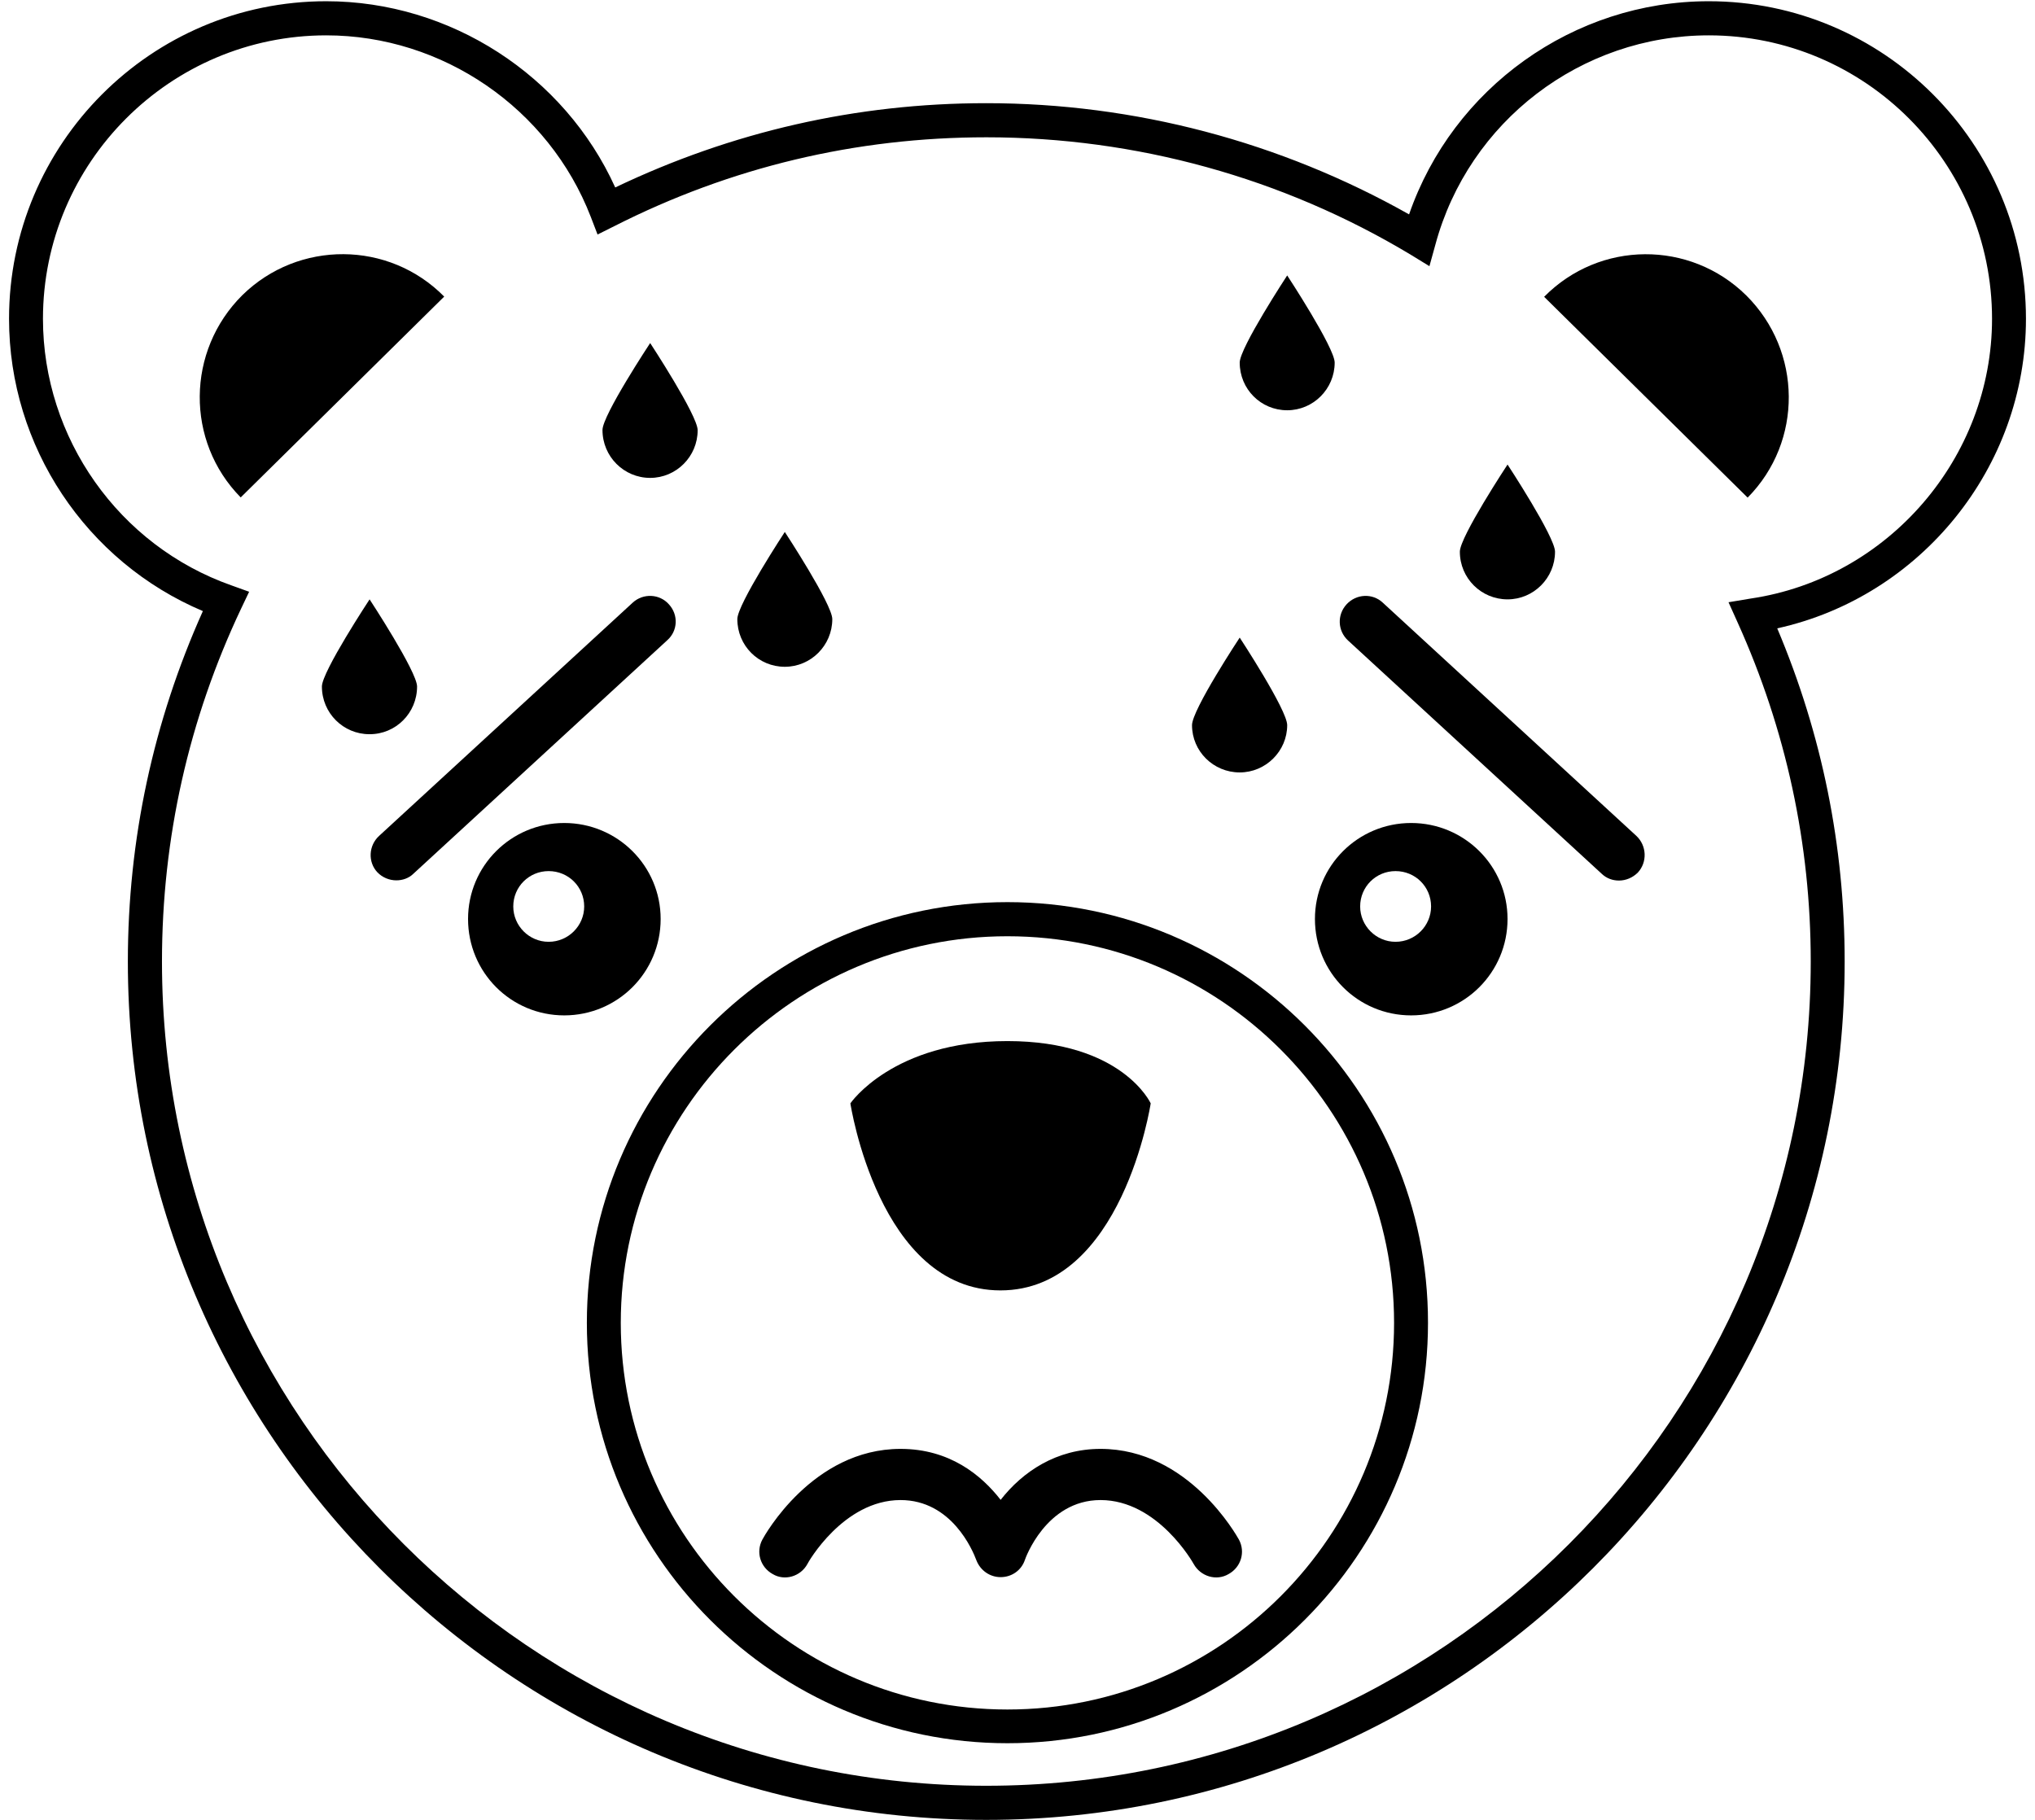 <?xml version="1.0" encoding="UTF-8"?>
<svg width="180px" height="161px" viewBox="0 0 180 161" version="1.1" xmlns="http://www.w3.org/2000/svg" xmlns:xlink="http://www.w3.org/1999/xlink">
    <!-- Generator: Sketch 49 (51002) - http://www.bohemiancoding.com/sketch -->
    <title>Bear</title>
    <desc>Created with Sketch.</desc>
    <defs></defs>
    <g id="Page-1" stroke="none" stroke-width="1" fill="none" fill-rule="evenodd">
        <g id="Bear" fill="#000000" fill-rule="nonzero">
            <path d="M179.2,28.2 C179.2,12.709 166.618,0.109 151.145,0.109 C139.145,0.109 128.509,7.782 124.636,18.964 C113.255,12.545 100.382,9.127 87.236,9.127 C75.745,9.127 64.727,11.655 54.418,16.582 C49.927,6.673 39.836,0.109 28.855,0.109 C13.382,0.109 0.8,12.709 0.8,28.2 C0.8,39.491 7.618,49.691 17.945,54.055 C13.564,63.818 11.309,74.255 11.309,85.055 C11.309,126.927 45.382,160.982 87.236,160.982 C129.109,160.982 163.164,126.927 163.164,85.055 C163.164,74.855 161.164,64.964 157.2,55.582 C169.891,52.782 179.2,41.345 179.2,28.2 Z M154.855,52.945 L152.891,53.273 L153.709,55.091 C157.982,64.564 160.164,74.655 160.164,85.055 C160.164,125.255 127.455,157.964 87.236,157.964 C47.036,157.964 14.327,125.255 14.327,85.055 C14.327,74.145 16.691,63.636 21.327,53.836 L22.036,52.345 L20.473,51.782 C10.509,48.273 3.8,38.745 3.8,28.2 C3.8,14.382 15.055,3.127 28.855,3.127 C39.145,3.127 48.545,9.582 52.255,19.182 L52.855,20.745 L54.345,20 C64.636,14.782 75.709,12.145 87.255,12.145 C100.491,12.145 113.455,15.727 124.745,22.509 L126.436,23.545 L126.964,21.636 C129.909,10.727 139.855,3.127 151.145,3.127 C164.964,3.127 176.2,14.382 176.2,28.2 C176.2,40.491 167.018,51.145 154.855,52.945 Z" id="Shape"></path>
            <path d="M136.582,26.255 L154.582,44.018 C159.491,39.055 159.418,31.055 154.455,26.127 C149.491,21.236 141.491,21.273 136.582,26.255 Z" id="Shape"></path>
            <path d="M21.436,26.109 C16.473,31.036 16.4,39.036 21.291,44 L39.291,26.236 C34.4,21.273 26.4,21.236 21.436,26.109 Z" id="Shape"></path>
            <path d="M89.109,79.8 C68.6,79.8 51.909,96.491 51.909,117.018 C51.909,137.509 68.6,154.2 89.109,154.2 C109.618,154.2 126.309,137.509 126.309,117.018 C126.327,96.491 109.636,79.8 89.109,79.8 Z M89.109,151.218 C70.255,151.218 54.909,135.873 54.909,117.018 C54.909,98.164 70.273,82.818 89.109,82.818 C107.982,82.818 123.309,98.164 123.309,117.018 C123.309,135.873 107.982,151.218 89.109,151.218 Z" id="Shape"></path>
            <path d="M88.491,114.145 C99.273,114.145 101.782,97.6 101.782,97.6 C101.782,97.6 99.273,92.091 89.109,92.091 C78.964,92.091 75.218,97.6 75.218,97.6 C75.218,97.6 77.727,114.145 88.491,114.145 Z" id="Shape"></path>
            <path d="M58.436,81.291 C58.436,76.6 54.618,72.8 49.909,72.8 C45.2,72.8 41.4,76.6 41.4,81.291 C41.4,86.018 45.2,89.818 49.909,89.818 C54.618,89.818 58.436,86.018 58.436,81.291 Z M48.527,83.309 C46.8,83.309 45.4,81.891 45.4,80.182 C45.4,78.436 46.8,77.055 48.527,77.055 C50.273,77.055 51.673,78.436 51.673,80.182 C51.673,81.891 50.273,83.309 48.527,83.309 Z" id="Shape"></path>
            <path d="M124.818,72.8 C120.109,72.8 116.309,76.6 116.309,81.291 C116.309,86.018 120.109,89.818 124.818,89.818 C129.527,89.818 133.345,86.018 133.345,81.291 C133.345,76.6 129.527,72.8 124.818,72.8 Z M123.436,83.309 C121.709,83.309 120.309,81.891 120.309,80.182 C120.309,78.436 121.709,77.055 123.436,77.055 C125.182,77.055 126.582,78.436 126.582,80.182 C126.582,81.891 125.182,83.309 123.436,83.309 Z" id="Shape"></path>
            <path d="M97.345,128.164 C93.436,128.164 90.455,130.182 88.509,132.673 C86.8,130.473 83.982,128.164 79.655,128.164 C71.855,128.164 67.6,135.873 67.436,136.182 C66.836,137.291 67.255,138.636 68.345,139.236 C69.4,139.873 70.818,139.455 71.418,138.345 C71.436,138.273 74.582,132.691 79.655,132.691 C84.164,132.691 86.036,137.127 86.364,138.018 C86.709,138.909 87.545,139.509 88.509,139.509 C89.491,139.509 90.345,138.909 90.655,137.982 C90.673,137.909 92.509,132.691 97.345,132.691 C102.418,132.691 105.545,138.273 105.582,138.345 C106.2,139.455 107.6,139.873 108.673,139.236 C109.764,138.636 110.182,137.291 109.582,136.182 C109.4,135.873 105.145,128.164 97.345,128.164 Z" id="Shape"></path>
            <path d="M59.164,53.455 C58.345,52.527 56.891,52.455 55.964,53.309 L33.527,73.945 C32.6,74.8 32.527,76.255 33.382,77.164 C33.818,77.618 34.436,77.873 35.055,77.873 C35.6,77.873 36.164,77.691 36.582,77.273 L59.018,56.636 C59.964,55.8 60.018,54.382 59.164,53.455 Z" id="Shape"></path>
            <path d="M122.309,53.309 C121.4,52.455 119.964,52.527 119.109,53.455 C118.255,54.382 118.309,55.8 119.236,56.655 L141.673,77.291 C142.109,77.709 142.655,77.891 143.2,77.891 C143.818,77.891 144.418,77.636 144.873,77.182 C145.727,76.255 145.655,74.8 144.745,73.945 L122.309,53.309 Z" id="Shape"></path>
            <path d="M57.509,42.273 C59.818,42.273 61.709,40.382 61.709,38.055 C61.709,36.745 57.509,30.345 57.509,30.345 C57.509,30.345 53.291,36.727 53.291,38.036 C53.291,40.382 55.182,42.273 57.509,42.273 Z" id="Shape"></path>
            <path d="M69.418,58.982 C71.727,58.982 73.618,57.091 73.618,54.764 C73.618,53.455 69.418,47.055 69.418,47.055 C69.418,47.055 65.218,53.455 65.218,54.764 C65.218,57.109 67.091,58.982 69.418,58.982 Z" id="Shape"></path>
            <path d="M36.891,60.727 C36.891,59.418 32.691,53.018 32.691,53.018 C32.691,53.018 28.473,59.418 28.473,60.727 C28.473,63.073 30.364,64.945 32.673,64.945 C35,64.964 36.891,63.073 36.891,60.727 Z" id="Shape"></path>
            <path d="M113.855,36.291 C116.164,36.291 118.055,34.4 118.055,32.073 C118.055,30.764 113.855,24.364 113.855,24.364 C113.855,24.364 109.655,30.764 109.655,32.073 C109.655,34.418 111.527,36.291 113.855,36.291 Z" id="Shape"></path>
            <path d="M133.345,53.018 C135.655,53.018 137.545,51.127 137.545,48.8 C137.545,47.491 133.345,41.091 133.345,41.091 C133.345,41.091 129.127,47.491 129.127,48.8 C129.127,51.145 131.018,53.018 133.345,53.018 Z" id="Shape"></path>
            <path d="M109.655,68.327 C111.964,68.327 113.855,66.436 113.855,64.145 C113.855,62.8 109.655,56.4 109.655,56.4 C109.655,56.4 105.436,62.782 105.436,64.145 C105.436,66.455 107.327,68.327 109.655,68.327 Z" id="Shape"></path>
        </g>
    </g>
</svg>